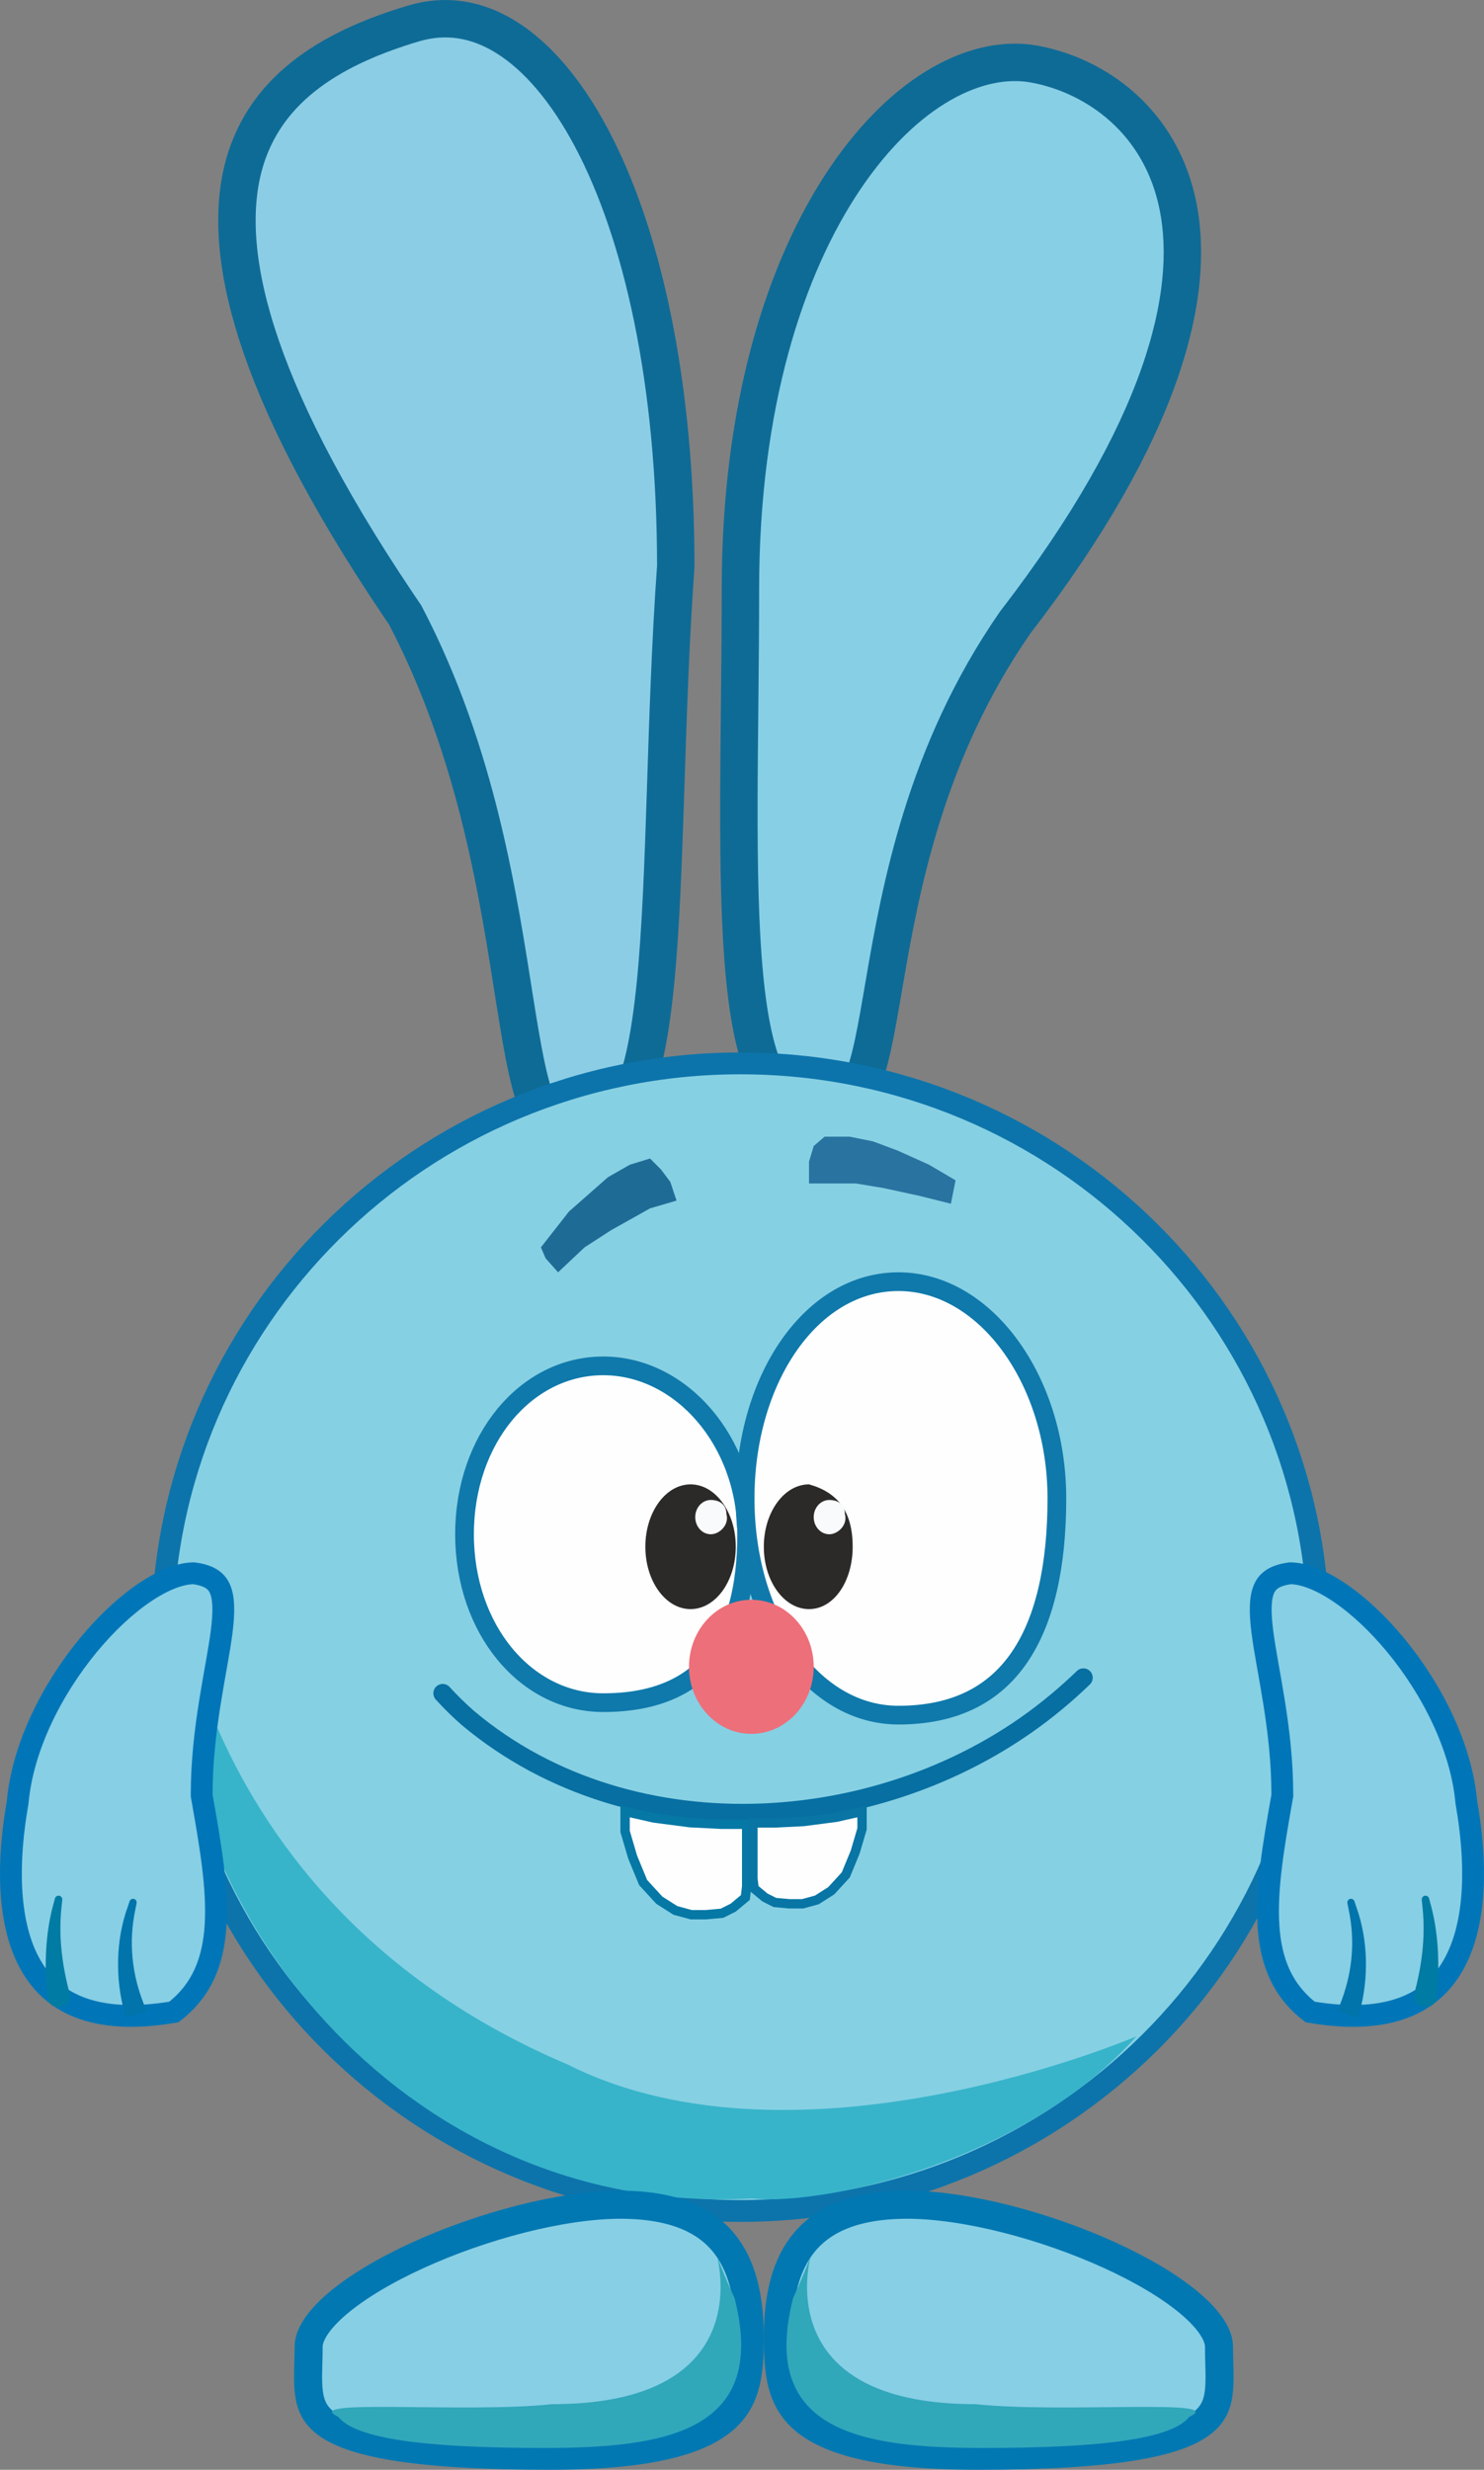 <svg width="476" height="792" viewBox="0 0 476 792" fill="none" xmlns="http://www.w3.org/2000/svg">
<rect x="0" y="0" width="476" height="792" fill="#808080" stroke="none"/>
<path d="M132.578 7.544C142.909 4.453 152.937 6.033 162.483 12.013C172.193 18.096 181.536 28.845 189.687 44.175C205.972 74.801 216.732 122.289 216.756 181.597C214.991 206.161 214.233 230.922 213.479 253.833C212.721 276.896 211.968 297.998 210.225 315.449C208.455 333.162 205.74 346.064 201.626 353.367C199.642 356.889 197.705 358.434 196.025 359.025C194.408 359.595 191.903 359.674 187.888 357.839L184.985 356.513L182.263 358.178C178.573 360.435 176.935 360.261 176.441 360.12C175.965 359.984 174.759 359.368 173.201 356.243C171.672 353.176 170.301 348.672 168.978 342.609C167.668 336.612 166.485 329.491 165.189 321.353C160.038 289.01 153.367 242.026 130.117 197.518L129.955 197.207L129.758 196.918L127.463 193.527C79.893 122.773 71.095 79.705 78.148 53.28C85.175 26.948 108.724 14.679 132.578 7.544Z" fill="#8BCDE5" stroke="#0E6B96" stroke-width="12"/>
<path d="M271.114 57.187C290.507 28.522 313.823 17.208 331.886 20.575C351.413 24.215 372.472 38.694 377.906 66.394C383.409 94.442 373.272 137.79 325.709 199.513L325.615 199.636L325.527 199.762C296.687 241.44 288.831 284.986 283.647 315.16C282.343 322.755 281.233 329.359 280.012 334.977C278.779 340.648 277.526 344.849 276.09 347.749C274.658 350.642 273.466 351.402 272.769 351.635C272.018 351.885 270.208 352.069 266.381 350.255L263.856 349.057L261.316 350.219C257.196 352.102 254.473 352.194 252.671 351.71C250.919 351.239 249.061 349.961 247.176 347.059C243.168 340.891 240.43 329.552 238.855 313.441C235.737 281.554 237.494 236 237.494 188.972C237.494 129.897 251.917 85.563 271.114 57.187Z" fill="#87CFE5" stroke="#0E6B96" stroke-width="12"/>
<path d="M237.5 341C339.975 341 423 423.406 423 525C423 626.594 339.975 709 237.5 709C135.025 709 52.001 626.594 52.001 525C52.001 423.406 135.025 341 237.5 341Z" fill="#86D0E3" stroke="#0C74AB" stroke-width="7"/>
<path d="M364.501 653C330.001 692 266.001 707.5 241.001 705C134.001 711 53.501 616.895 56.001 523.5C57.566 465 43.001 603 182.001 662C256.501 699.5 364.501 653 364.501 653Z" fill="#37B4CA"/>
<path opacity="0.77" d="M173.5 400L182.5 388.5L195 377.5L202 373.5L208.5 371.5L212 375L215 379L217 385L208.5 387.5L196 394.5L187.5 400L179 408L175 403.5L173.5 400Z" fill="#004F80"/>
<path opacity="0.7" d="M264.5 364.5H272.5L280 366L288 369L298 373.5L306.5 378.5L305 386L295 383.5L283.5 381L274.5 379.5H267.5H259.5V372.5L261 367.5L264.5 364.5Z" fill="#014C83"/>
<g clip-path="url(#clip0_152_6)">
<path d="M199 706.999C217.453 706.999 227.418 712.775 232.985 720.29C238.752 728.075 240.5 738.635 240.5 749.499C240.5 760.728 239.623 769.379 232.348 775.751C224.743 782.414 209.12 787.499 176.5 787.499C154.106 787.499 138.008 786.43 126.449 784.532C114.815 782.621 108.241 779.938 104.485 777.063C100.993 774.391 99.644 771.331 99.114 767.491C98.834 765.465 98.79 763.237 98.832 760.692C98.871 758.3 99 755.303 99 752.499C99 749.009 101.71 744.247 108.265 738.68C114.594 733.306 123.607 727.957 134.018 723.205C154.892 713.676 180.368 706.999 199 706.999Z" fill="#87CFE5" stroke="#0178B2" stroke-width="9"/>
<path d="M235.614 736.95C246.614 779.95 213.16 784.999 174.5 784.999C135.84 784.999 114 781.999 108.5 774.999C95.5 768.999 149.114 773.95 177.114 770.95C262.114 770.95 216 693.999 235.614 736.95Z" fill="#31A7BA"/>
</g>
<g clip-path="url(#clip1_152_6)">
<path d="M291.001 706.999C272.548 706.999 262.583 712.775 257.016 720.29C251.249 728.075 249.501 738.635 249.501 749.499C249.501 760.728 250.378 769.379 257.653 775.751C265.258 782.414 280.881 787.499 313.5 787.499C335.894 787.499 351.993 786.43 363.552 784.532C375.185 782.621 381.759 779.938 385.516 777.063C389.007 774.391 390.356 771.331 390.887 767.491C391.167 765.465 391.211 763.237 391.169 760.692C391.13 758.3 391 755.303 391 752.499C391 749.009 388.291 744.247 381.735 738.68C375.407 733.306 366.394 727.957 355.982 723.205C335.109 713.676 309.633 706.999 291.001 706.999Z" fill="#87CFE5" stroke="#0178B2" stroke-width="9"/>
<path d="M254.387 736.95C243.387 779.95 276.841 784.999 315.501 784.999C354.161 784.999 376.001 781.999 381.501 774.999C394.5 768.999 340.886 773.95 312.887 770.95C227.887 770.95 274.001 693.999 254.387 736.95Z" fill="#31A7BA"/>
</g>
<g clip-path="url(#clip2_152_6)">
<path d="M144.219 540.979C143.683 540.391 142.936 540.039 142.141 540.002C141.346 539.965 140.569 540.245 139.981 540.78C139.393 541.316 139.041 542.063 139.004 542.858C138.966 543.653 139.246 544.43 139.782 545.018C142.406 547.901 145.198 550.63 148.13 553.196C202.772 598.971 287.849 592.305 340.959 547.892C343.945 545.41 346.79 542.859 349.586 540.155C350.158 539.601 350.486 538.844 350.5 538.048C350.513 537.253 350.209 536.484 349.656 535.913C349.104 535.341 348.345 535.012 347.55 534.999C346.754 534.986 345.986 535.289 345.414 535.842C342.728 538.441 339.994 540.892 337.125 543.277C286.242 586.059 203.618 592.126 152.082 548.681C149.315 546.26 146.686 543.689 144.219 540.979Z" fill="#076FA2"/>
<path d="M209.668 582.961L209.737 582.977L209.806 582.986L221.306 584.486L221.366 584.494L221.425 584.497L231.425 584.997L231.463 584.999H239.5V604.915L239.08 608.478L235.175 611.734L231.582 613.53L226.429 613.999H221.702L216.615 612.611L211.471 609.337L206.286 603.68L202.918 595.504L200.5 587.281V580.877L209.668 582.961Z" fill="#FEFEFE" stroke="#0578A5" stroke-width="3"/>
<path d="M268.38 582.721L268.312 582.737L268.241 582.747L257.837 584.102L257.777 584.11L257.718 584.113L248.67 584.565L248.633 584.567H241.5V602.42L241.873 605.578L245.349 608.472L248.561 610.078L253.19 610.499H257.441L262.007 609.253L266.626 606.317L271.287 601.235L274.319 593.876L276.5 586.465V580.876L268.38 582.721Z" fill="#FEFEFE" stroke="#0875A4" stroke-width="3"/>
</g>
<g clip-path="url(#clip3_152_6)">
<path d="M193.5 438C218.481 438 239.5 462.198 239.5 492C239.5 508.815 236.057 522.285 228.772 531.501C221.589 540.588 210.302 546 193.5 546C168.615 546 149 522.395 149 492C149 461.605 168.615 438 193.5 438Z" fill="#FEFEFE" stroke="#0F79AB" stroke-width="6"/>
<path d="M288.176 411C301.85 411 314.49 418.602 323.821 431.245C333.149 443.883 339 461.372 339 480.5C339 502.047 335.187 519.464 327.027 531.417C319.002 543.174 306.53 550 288.176 550C274.506 550 262.294 542.555 253.386 530.026C244.469 517.484 239 499.989 239 480.5C239 461.011 244.469 443.516 253.386 430.974C262.294 418.445 274.506 411 288.176 411Z" fill="#FEFEFE" stroke="#0F79AB" stroke-width="6"/>
<path d="M241 556C252.046 556 261 546.374 261 534.5C261 522.626 252.046 513 241 513C229.955 513 221 522.626 221 534.5C221 546.374 229.955 556 241 556Z" fill="#ED6F7A"/>
<path d="M273.5 496C273.5 507.046 267.508 516 259.5 516C251.492 516 245 507.046 245 496C245 484.954 251.492 476 259.5 476C268.5 478.5 273.5 484.5 273.5 496Z" fill="#2B2A28"/>
<path d="M221.5 516C229.509 516 236 507.046 236 496C236 484.954 229.509 476 221.5 476C213.492 476 207 484.954 207 496C207 507.046 213.492 516 221.5 516Z" fill="#2B2A28"/>
<path d="M271 485.5C272 489 268.761 492 266 492C263.239 492 261 489.538 261 486.5C261 483.462 263.239 481 266 481C268.761 481 271 482.462 271 485.5Z" fill="#F9FAFB"/>
<path d="M233 485.5C234 489 230.762 492 228 492C225.239 492 223 489.538 223 486.5C223 483.462 225.239 481 228 481C230.762 481 233 482.462 233 485.5Z" fill="#F9FAFB"/>
</g>
<g clip-path="url(#clip4_152_6)">
<path d="M62.086 504.503C67.34 505.179 69.465 507.071 70.521 509.433C71.807 512.308 71.922 516.71 71.105 523.198C69.548 535.564 64.69 554.262 64.69 575.5V575.808L64.744 576.112C67.514 591.727 69.914 605.653 69.135 617.584C68.387 629.031 64.735 638.272 55.757 645.195C42.581 647.442 32.686 646.532 25.323 643.641C17.88 640.718 12.744 635.665 9.309 629.176C2.304 615.938 2.37 596.678 5.638 578.107L5.664 577.964L5.677 577.821C7.294 560.223 16.639 541.742 28.303 527.603C34.115 520.559 40.406 514.711 46.431 510.654C52.432 506.612 57.841 504.567 62.086 504.503Z" fill="#87CFE5" stroke="#0076B8" stroke-width="7"/>
<path d="M43.818 610.292C43.876 610.007 43.815 609.702 43.658 609.446C43.5 609.191 43.26 609.006 42.979 608.93C42.699 608.853 42.398 608.891 42.133 609.032C41.868 609.173 41.66 609.405 41.566 609.68C41.365 610.273 41.172 610.849 40.98 611.444C37.184 621.888 36.896 634.281 39.901 645.239C40.054 645.864 40.203 646.457 40.367 647.08C42.584 646.351 44.8 645.622 47.017 644.893C46.791 644.33 46.579 643.796 46.363 643.233C42.318 633.33 41.14 622.835 43.466 612.08C43.58 611.479 43.694 610.895 43.818 610.292Z" fill="#0074AB"/>
<path d="M19.975 609.224C20.008 608.93 19.917 608.625 19.735 608.378C19.552 608.132 19.294 607.963 19.004 607.908C18.714 607.853 18.412 607.915 18.151 608.078C17.892 608.241 17.695 608.491 17.617 608.776C17.478 609.295 17.347 609.786 17.214 610.307C14.653 619.403 14.19 629.556 15.113 638.991C15.156 639.527 15.197 640.038 15.242 640.573C15.321 641.528 15.777 642.382 16.552 642.941C17.325 643.5 18.354 643.718 19.37 643.554C20.386 643.39 21.294 642.859 21.852 642.086C22.412 641.311 22.576 640.357 22.351 639.427C22.228 638.916 22.11 638.429 21.99 637.92C19.718 628.923 18.73 620.072 19.813 610.769C19.866 610.245 19.916 609.749 19.975 609.224Z" fill="#007BA4"/>
</g>
<g clip-path="url(#clip5_152_6)">
<path d="M413.915 504.503C408.661 505.179 406.536 507.07 405.48 509.433C404.194 512.307 404.079 516.71 404.896 523.197C406.453 535.563 411.311 554.261 411.311 575.5V575.808L411.257 576.111C408.486 591.727 406.087 605.653 406.866 617.584C407.614 629.031 411.266 638.272 420.244 645.195C433.42 647.442 443.315 646.532 450.678 643.641C458.121 640.718 463.257 635.665 466.692 629.176C473.697 615.938 473.631 596.677 470.362 578.106L470.337 577.964L470.324 577.82C468.707 560.223 459.362 541.742 447.697 527.603C441.886 520.558 435.595 514.711 429.57 510.653C423.568 506.612 418.16 504.567 413.915 504.503Z" fill="#87CFE5" stroke="#0076B8" stroke-width="7"/>
<path d="M432.183 610.292C432.125 610.007 432.187 609.702 432.343 609.446C432.501 609.191 432.741 609.006 433.022 608.93C433.302 608.853 433.603 608.891 433.868 609.032C434.133 609.173 434.341 609.405 434.435 609.68C434.636 610.273 434.829 610.849 435.021 611.444C438.817 621.888 439.105 634.281 436.1 645.239C435.947 645.864 435.798 646.457 435.634 647.08C433.417 646.351 431.201 645.622 428.984 644.893C429.21 644.33 429.422 643.796 429.638 643.233C433.683 633.33 434.861 622.835 432.535 612.08C432.421 611.479 432.307 610.895 432.183 610.292Z" fill="#0074AB"/>
<path d="M456.026 609.224C455.993 608.93 456.084 608.625 456.266 608.378C456.449 608.132 456.707 607.963 456.997 607.908C457.287 607.853 457.589 607.915 457.85 608.078C458.109 608.241 458.306 608.491 458.383 608.776C458.523 609.295 458.654 609.786 458.787 610.307C461.348 619.403 461.811 629.556 460.888 638.991C460.845 639.527 460.804 640.038 460.759 640.573C460.68 641.528 460.224 642.382 459.449 642.941C458.676 643.5 457.647 643.718 456.631 643.554C455.615 643.39 454.707 642.859 454.149 642.086C453.589 641.311 453.425 640.357 453.65 639.427C453.773 638.916 453.891 638.429 454.011 637.92C456.283 628.923 457.271 620.072 456.188 610.769C456.135 610.245 456.084 609.749 456.026 609.224Z" fill="#007BA4"/>
</g>
<defs>
<clipPath id="clip0_152_6">
<rect width="151" height="90" fill="white" transform="translate(94 701.999)"/>
</clipPath>
<clipPath id="clip1_152_6">
<rect width="151" height="90" fill="white" transform="matrix(-1 0 0 1 396 701.999)"/>
</clipPath>
<clipPath id="clip2_152_6">
<rect width="212" height="81" fill="white" transform="translate(139 534.999)"/>
</clipPath>
<clipPath id="clip3_152_6">
<rect width="196" height="148" fill="white" transform="translate(146 408)"/>
</clipPath>
<clipPath id="clip4_152_6">
<rect width="76" height="149" fill="white" transform="translate(0 501)"/>
</clipPath>
<clipPath id="clip5_152_6">
<rect width="76" height="149" fill="white" transform="matrix(-1 0 0 1 476.001 501)"/>
</clipPath>
</defs>
</svg>
